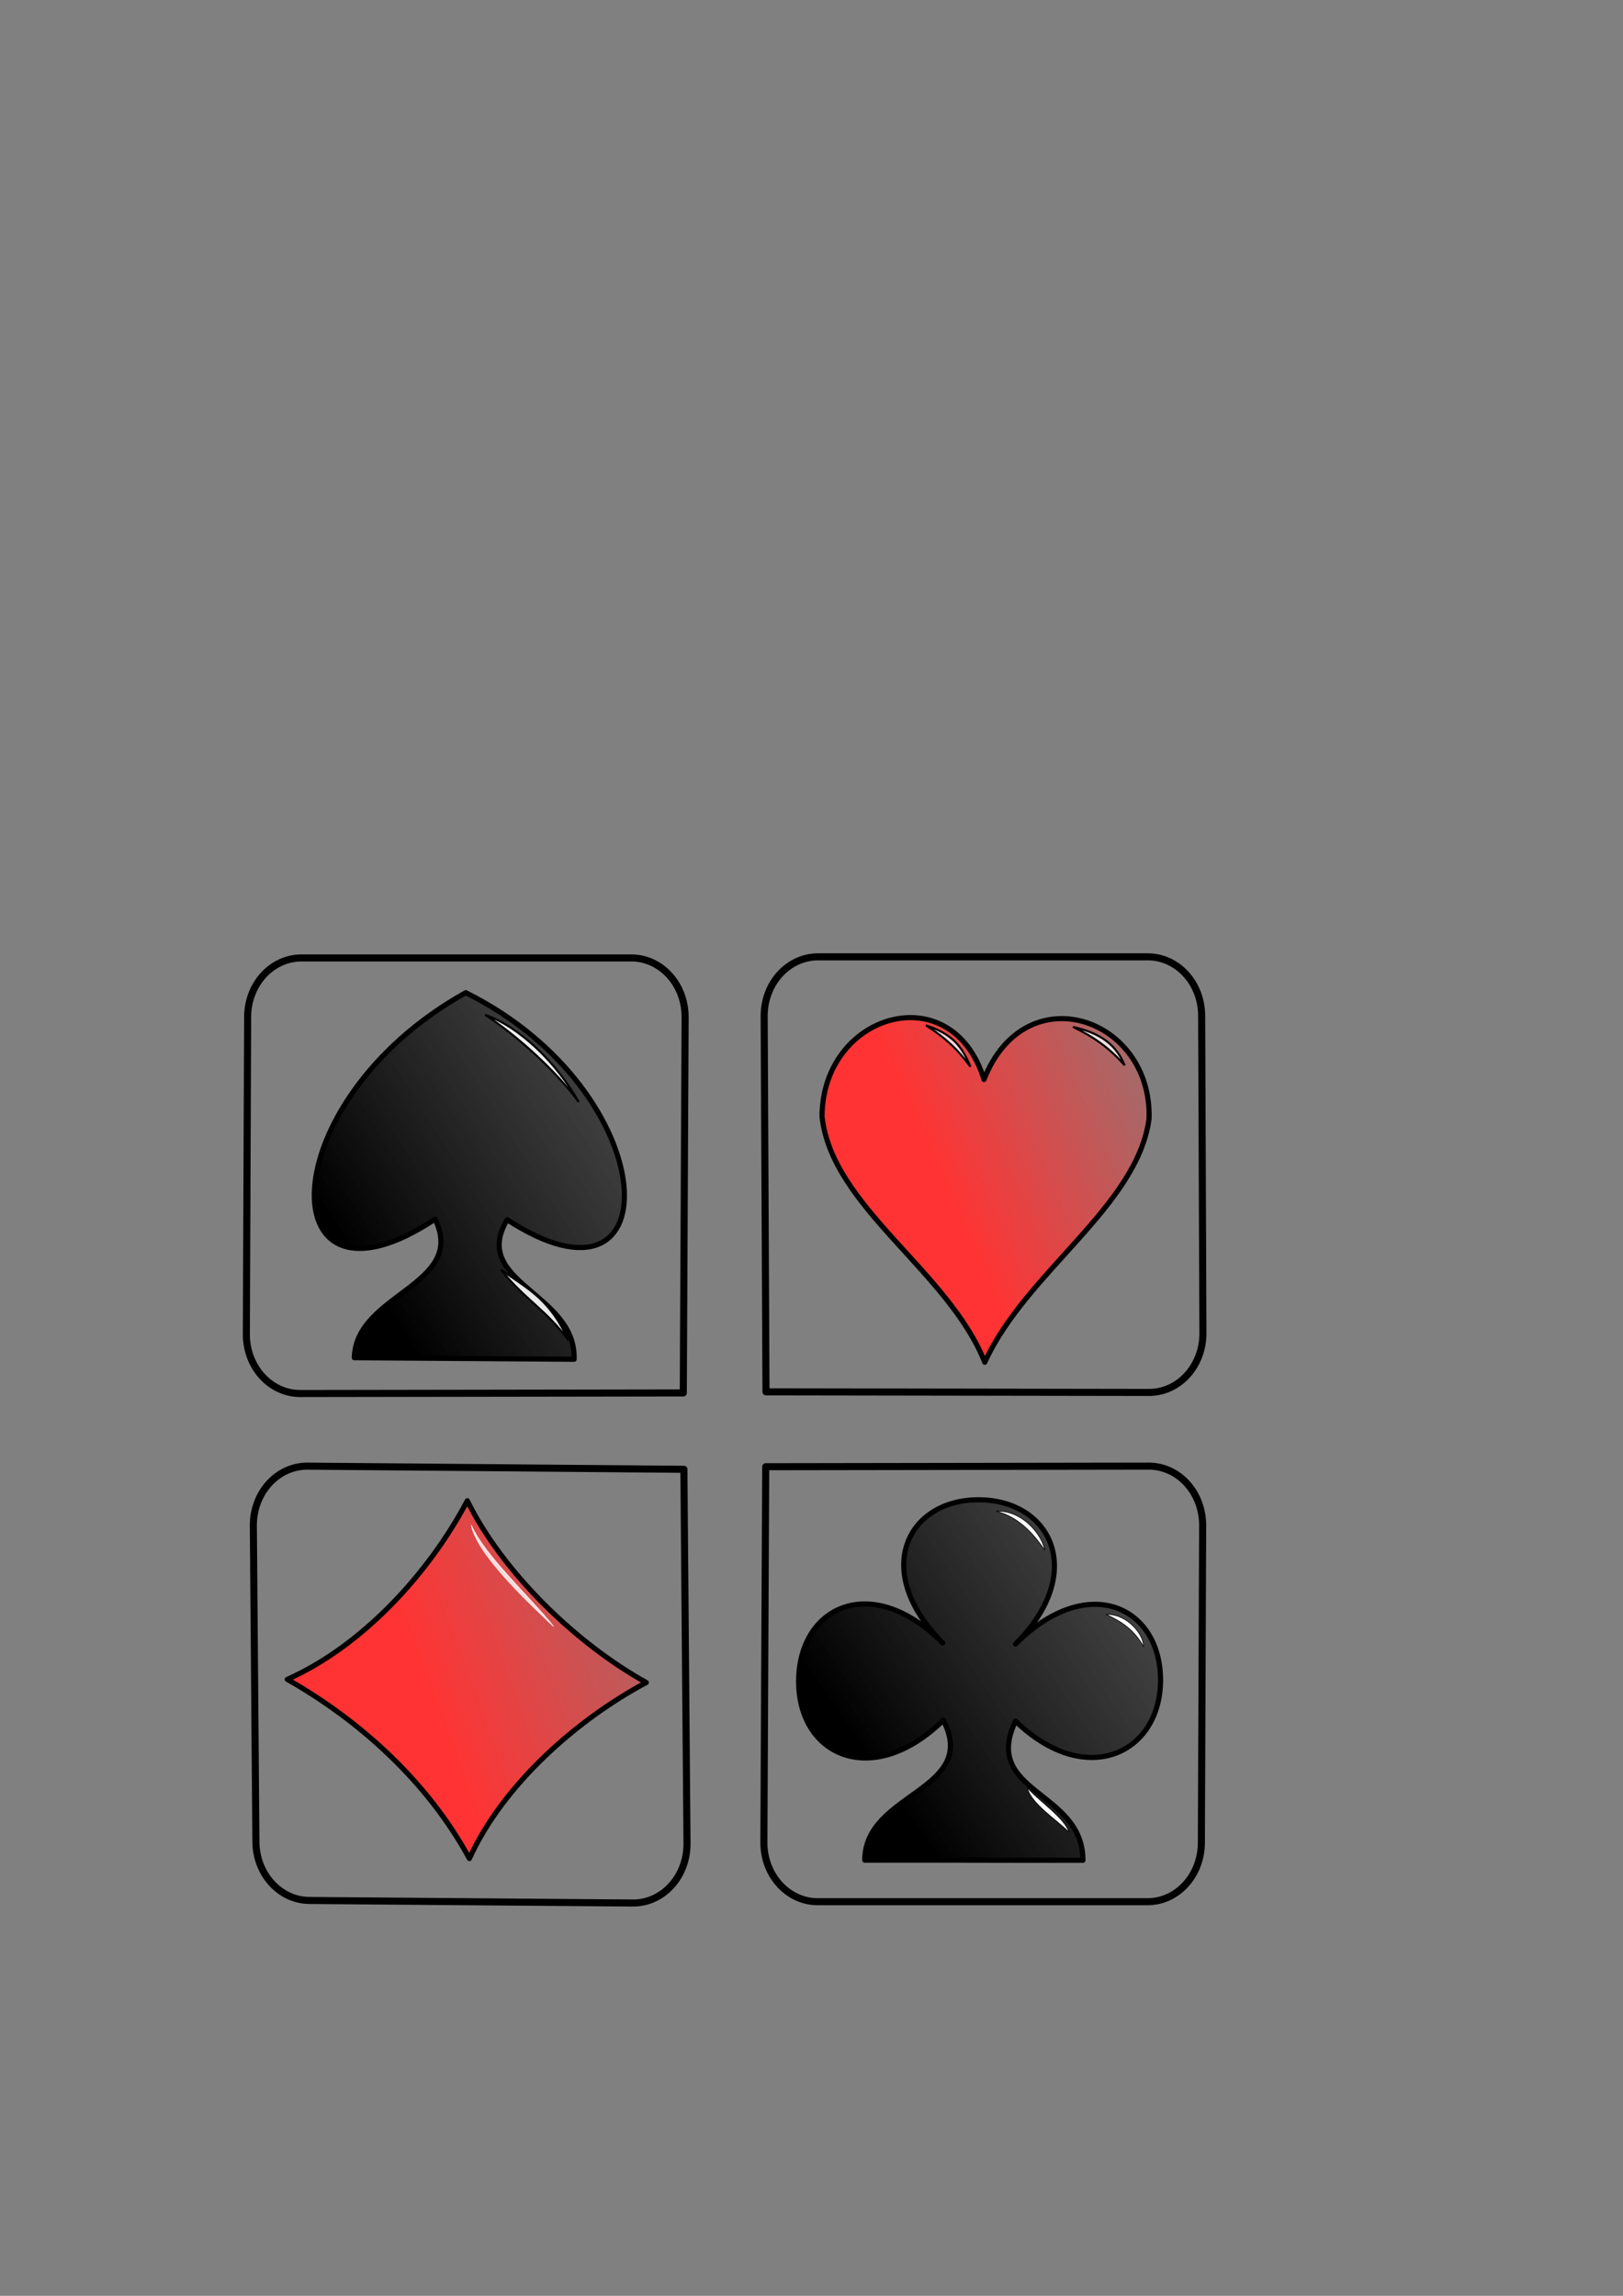 <?xml version="1.0" encoding="UTF-8" standalone="no"?>
<!-- Created with Inkscape (http://www.inkscape.org/) --><svg height="297mm" id="svg1115" inkscape:export-filename="U:\cartes.png" inkscape:export-xdpi="149.92043" inkscape:export-ydpi="149.92043" inkscape:version="0.40+cvs" sodipodi:docbase="U:\" sodipodi:docname="cartes.svg" sodipodi:version="0.32" width="210mm" xmlns="http://www.w3.org/2000/svg" xmlns:cc="http://web.resource.org/cc/" xmlns:dc="http://purl.org/dc/elements/1.1/" xmlns:inkscape="http://www.inkscape.org/namespaces/inkscape" xmlns:rdf="http://www.w3.org/1999/02/22-rdf-syntax-ns#" xmlns:sodipodi="http://inkscape.sourceforge.net/DTD/sodipodi-0.dtd" xmlns:svg="http://www.w3.org/2000/svg" xmlns:xlink="http://www.w3.org/1999/xlink">
  <rect width="100%" height="100%" fill="#808080" stroke="none"/>
  <defs id="defs3">
    <linearGradient id="linearGradient16125" inkscape:collect="always">
      <stop id="stop16126" offset="0" style="stop-color:#ffffff;stop-opacity:1;"/>
      <stop id="stop16127" offset="1" style="stop-color:#ffffff;stop-opacity:0;"/>
    </linearGradient>
    <linearGradient id="linearGradient14872">
      <stop id="stop14873" offset="0" style="stop-color:#000000;stop-opacity:1;"/>
      <stop id="stop14874" offset="1" style="stop-color:#333333;stop-opacity:0.8;"/>
    </linearGradient>
    <linearGradient id="linearGradient5500">
      <stop id="stop5501" offset="0" style="stop-color:#ffffff;stop-opacity:1;"/>
      <stop id="stop5502" offset="1" style="stop-color:#ffffff;stop-opacity:0.8;"/>
    </linearGradient>
    <linearGradient id="linearGradient2384">
      <stop id="stop2385" offset="0" style="stop-color:#ff3333;stop-opacity:1;"/>
      <stop id="stop2386" offset="1" style="stop-color:#ff3333;stop-opacity:0;"/>
    </linearGradient>
    <linearGradient gradientTransform="matrix(0.913,0,0,1.096,-159.608,160.543)" gradientUnits="userSpaceOnUse" id="linearGradient2387" inkscape:collect="always" x1="413.217" x2="598.708" xlink:href="#linearGradient2384" y1="630.737" y2="549.186"/>
    <linearGradient gradientTransform="matrix(0.809,0,0,1.236,-159.608,160.543)" gradientUnits="userSpaceOnUse" id="linearGradient5499" inkscape:collect="always" x1="500.962" x2="460.891" xlink:href="#linearGradient5500" y1="472.637" y2="493.611"/>
    <linearGradient gradientTransform="matrix(0.917,0,0,1.09,18.654,-284.232)" gradientUnits="userSpaceOnUse" id="linearGradient14871" inkscape:collect="always" x1="447.802" x2="582.203" xlink:href="#linearGradient14872" y1="839.261" y2="718.609"/>
    <linearGradient gradientTransform="matrix(1.143,0,0,0.875,62.05,53.988)" gradientUnits="userSpaceOnUse" id="linearGradient16128" inkscape:collect="always" x1="422.678" x2="410.85" xlink:href="#linearGradient16125" y1="854.289" y2="860.291"/>
    <linearGradient gradientTransform="matrix(1.143,0,0,0.875,9.579,7.113)" gradientUnits="userSpaceOnUse" id="linearGradient16130" inkscape:collect="always" x1="422.678" x2="410.85" xlink:href="#linearGradient16125" y1="854.289" y2="860.291"/>
    <linearGradient gradientTransform="scale(0.917,1.09)" gradientUnits="userSpaceOnUse" id="linearGradient19899" inkscape:collect="always" x1="486.275" x2="606.346" xlink:href="#linearGradient14872" y1="817.408" y2="718.988"/>
    <linearGradient gradientTransform="matrix(1.326,0,0,0.754,6.875,-14.347)" gradientUnits="userSpaceOnUse" id="linearGradient20527" inkscape:collect="always" x1="381.13" x2="373.497" xlink:href="#linearGradient5500" y1="1195.762" y2="1206.822"/>
    <linearGradient gradientTransform="scale(0.92,1.087)" gradientUnits="userSpaceOnUse" id="linearGradient2133" inkscape:collect="always" x1="188.484" x2="313.361" xlink:href="#linearGradient14872" y1="565.761" y2="472.98"/>
    <linearGradient gradientTransform="scale(1.094,0.914)" gradientUnits="userSpaceOnUse" id="linearGradient2901" inkscape:collect="always" x1="225.305" x2="264.693" xlink:href="#linearGradient5500" y1="577.679" y2="549.694"/>
    <linearGradient gradientTransform="scale(0.962,1.04)" gradientUnits="userSpaceOnUse" id="linearGradient2868" inkscape:collect="always" x1="488.634" x2="634.005" xlink:href="#linearGradient2384" y1="576.32" y2="506.923"/>
    <linearGradient gradientTransform="scale(1.51,0.662)" gradientUnits="userSpaceOnUse" id="linearGradient3640" inkscape:collect="always" x1="344.408" x2="358.546" xlink:href="#linearGradient5500" y1="788.588" y2="775.561"/>
    <linearGradient gradientTransform="matrix(1.51,0,0,0.662,-75.5,-1.75)" gradientUnits="userSpaceOnUse" id="linearGradient3644" inkscape:collect="always" x1="344.408" x2="358.546" xlink:href="#linearGradient5500" y1="788.588" y2="775.561"/>
    <linearGradient gradientTransform="matrix(1.094,0,0,0.914,0.741,127.907)" gradientUnits="userSpaceOnUse" id="linearGradient4406" inkscape:collect="always" x1="225.305" x2="264.693" xlink:href="#linearGradient5500" y1="577.679" y2="549.694"/>
  </defs>
  <sodipodi:namedview bordercolor="#666666" borderopacity="1.0" id="base" inkscape:current-layer="layer1" inkscape:cx="332.77965" inkscape:cy="281.75357" inkscape:grid-bbox="true" inkscape:guide-bbox="true" inkscape:pageopacity="0.0" inkscape:pageshadow="2" inkscape:window-height="973" inkscape:window-width="1280" inkscape:window-x="-4" inkscape:window-y="-4" inkscape:zoom="1.4142136" pagecolor="#ffffff" showgrid="true" showguides="true"/>
  <g id="layer1" inkscape:groupmode="layer" inkscape:label="Layer 1">
    <path d="M 123.896,745.783 C 123.896,729.76 135.658,716.86 150.269,716.86 L 334.45,718.406 L 335.97,901.546 C 335.97,917.57 324.207,930.47 309.596,930.47 L 151.519,929.22 C 136.908,929.22 125.146,916.32 125.146,900.296 L 123.896,745.783 z " id="rect1074" sodipodi:nodetypes="cccccccc" style="fill:none;fill-opacity:1;fill-rule:evenodd;stroke:#000000;stroke-width:3.452;stroke-linecap:round;stroke-linejoin:round;stroke-miterlimit:4;stroke-dashoffset:0.625;stroke-opacity:1;marker-start:none;display:block"/>
    <path d="M 229.549,908.747 C 246.005,872.441 282.311,840.634 316.072,822.65 C 281.972,803.819 245.835,768.896 228.531,733.777 C 209.699,769.404 177.125,804.837 140.48,821.124 C 175.938,841.143 209.36,871.423 229.549,908.747 z " id="path1134" sodipodi:nodetypes="ccccc" style="fill:url(#linearGradient2387);fill-opacity:1;fill-rule:evenodd;stroke:#000000;stroke-width:2.5;stroke-linecap:round;stroke-linejoin:round;stroke-miterlimit:4;stroke-opacity:1;stroke-dasharray:none;"/>
    <path d="M 230.434,745.648 C 236.983,760.633 259.499,781.141 270.688,795.224 C 260.085,785.012 233.551,760.733 230.434,745.648 z " id="path3010" sodipodi:nodetypes="ccc" style="fill:#ffffff;fill-opacity:0.8;fill-rule:evenodd;stroke:url(#linearGradient5499);stroke-width:0.25pt;stroke-linecap:butt;stroke-linejoin:miter;stroke-opacity:1"/>
    <path d="M 478.521,733.3 C 443.681,733.3 425.946,768.222 461.026,803.302 C 425.917,768.193 390.55,785.782 390.55,822.101 C 390.55,858.443 426.629,874.963 461.325,841.1 C 479.027,875.716 422.891,876.303 422.891,909.52 C 451.058,909.383 501.429,909.689 529.596,909.552 C 529.596,875.324 479.904,876.751 496.605,841.525 C 531.389,875.065 567.547,857.075 567.547,821.483 C 567.547,785.579 531.985,768.494 496.624,803.855 C 531.881,768.599 513.673,733.3 478.521,733.3 z " id="path19267" sodipodi:nodetypes="cczcccczcz" style="fill:url(#linearGradient19899);fill-opacity:1.0;fill-rule:evenodd;stroke:#000000;stroke-width:2.5;stroke-linecap:round;stroke-linejoin:round;stroke-miterlimit:4;stroke-dashoffset:0.625;stroke-opacity:1;stroke-dasharray:none;"/>
    <path d="M 588.136,745.773 C 588.136,729.749 576.373,716.849 561.763,716.849 L 374.457,717.145 L 373.562,900.911 C 373.562,916.934 385.324,929.834 399.935,929.834 L 561.138,929.834 C 575.748,929.834 587.511,916.934 587.511,900.911 L 588.136,745.773 z " id="path6125" sodipodi:nodetypes="cccccccc" style="fill:none;fill-opacity:1;fill-rule:evenodd;stroke:#000000;stroke-width:3.452;stroke-linecap:round;stroke-linejoin:round;stroke-miterlimit:4;stroke-dashoffset:0.625;stroke-opacity:1;marker-start:none;display:block"/>
    <path d="M 540.893,789.367 C 551.089,788.889 559.407,799.128 559.217,805.058 C 554.417,796.551 548.057,792.646 540.893,789.367 z " id="path15496" sodipodi:nodetypes="ccc" style="fill:url(#linearGradient16128);fill-opacity:1;fill-rule:evenodd;stroke:#000000;stroke-width:0.25pt;stroke-linecap:butt;stroke-linejoin:miter;stroke-opacity:1"/>
    <path d="M 487.097,738.846 C 500.166,738.368 509.588,750.485 510.945,757.962 C 505.482,750.118 498.569,741.904 487.097,738.846 z " id="path16129" sodipodi:nodetypes="ccc" style="fill:url(#linearGradient16130);fill-opacity:1;fill-rule:evenodd;stroke:#000000;stroke-width:0.25pt;stroke-linecap:butt;stroke-linejoin:miter;stroke-opacity:1"/>
    <path d="M 502.434,874.103 C 507.327,880.033 520.61,888.672 522.851,895.928 C 516.835,889.851 503.963,881.69 502.434,874.103 z " id="path16131" sodipodi:nodetypes="ccc" style="fill:url(#linearGradient20527);fill-opacity:1;fill-rule:evenodd;stroke:#000000;stroke-width:0.25pt;stroke-linecap:butt;stroke-linejoin:miter;stroke-opacity:1"/>
    <path d="M 588.274,651.9 C 588.274,667.923 576.511,680.823 561.9,680.823 L 374.594,680.528 L 373.7,496.762 C 373.7,480.738 385.462,467.838 400.073,467.838 L 561.275,467.838 C 575.886,467.838 587.649,480.738 587.649,496.762 L 588.274,651.9 z " id="path1363" sodipodi:nodetypes="cccccccc" style="fill:none;fill-opacity:1;fill-rule:evenodd;stroke:#000000;stroke-width:3.452;stroke-linecap:round;stroke-linejoin:round;stroke-miterlimit:4;stroke-dashoffset:0.625;stroke-opacity:1;marker-start:none;display:block"/>
    <path d="M 120.476,652.431 C 120.476,668.455 132.239,681.355 146.85,681.355 L 334.156,681.059 L 335.05,497.293 C 335.05,481.27 323.288,468.37 308.677,468.37 L 147.475,468.37 C 132.864,468.37 121.101,481.27 121.101,497.293 L 120.476,652.431 z " id="path1365" sodipodi:nodetypes="cccccccc" style="display:block;marker-start:none;stroke-opacity:1;stroke-dashoffset:0.625;stroke-miterlimit:4;stroke-linejoin:round;stroke-linecap:round;stroke-width:3.452;stroke:#000000;fill-rule:evenodd;fill-opacity:1;fill:none"/>
    <path d="M 173.266,663.862 C 200.932,664.112 253.099,664.362 280.766,664.612 C 281.849,632.196 229.725,627.158 248.016,596.362 C 329.601,649.44 325.256,533.767 227.766,485.362 C 131.515,538.931 131.793,649.804 212.766,596.112 C 228.513,628.408 173.932,632.446 173.266,663.862 z " id="path1367" sodipodi:nodetypes="cccccc" style="stroke-opacity:1;stroke-linejoin:round;stroke-linecap:round;stroke-width:2.5;stroke:#000000;fill-rule:evenodd;fill-opacity:1.0;fill:url(#linearGradient2133);stroke-dasharray:none;stroke-miterlimit:4"/>
    <path d="M 237.259,496.205 C 253.785,501.989 271.933,519.181 283.009,538.864 C 272.476,524.255 253.258,506.593 237.259,496.205 z " id="path2135" sodipodi:nodetypes="ccc" style="fill:url(#linearGradient2901);fill-opacity:1.0;fill-rule:evenodd;stroke:#000000;stroke-width:1px;stroke-linecap:butt;stroke-linejoin:miter;stroke-opacity:1"/>
    <path d="M 481.59,666.075 C 501.639,621.921 556.072,590.044 561.922,547.097 C 563.586,497.537 501.425,476.224 481.207,527.81 C 465.574,476.867 402.231,495.244 401.993,545.883 C 406.773,590.121 463.81,621.337 481.59,666.075 z " id="path2903" sodipodi:nodetypes="ccccc" style="stroke-opacity:1;stroke-linejoin:round;stroke-linecap:round;stroke-width:2.5;stroke:#000000;fill-rule:evenodd;fill-opacity:1.0;fill:url(#linearGradient2868);stroke-dasharray:none;stroke-miterlimit:4"/>
    <path d="M 524.75,502.112 C 538.833,505.279 545.917,511.196 550,520.862 C 542.75,512.696 535.583,507.362 524.75,502.112 z " id="path2874" sodipodi:nodetypes="ccc" style="stroke-opacity:1;stroke-linejoin:miter;stroke-linecap:butt;stroke-width:1px;stroke:#000000;fill-rule:evenodd;fill-opacity:1.0;fill:url(#linearGradient3640)"/>
    <path d="M 452.861,501.344 C 466.194,505.761 470.485,511.91 474.568,521.577 C 468.568,513.41 462.944,507.844 452.861,501.344 z " id="path3642" sodipodi:nodetypes="ccc" style="fill:url(#linearGradient3644);fill-opacity:1;fill-rule:evenodd;stroke:#000000;stroke-width:1px;stroke-linecap:butt;stroke-linejoin:miter;stroke-opacity:1"/>
    <path d="M 245.071,620.93 C 259.476,630.957 268.784,635.421 278.092,655.458 C 267.559,640.849 256.474,635.208 245.071,620.93 z " id="path4404" sodipodi:nodetypes="ccc" style="fill:url(#linearGradient4406);fill-opacity:1;fill-rule:evenodd;stroke:#000000;stroke-width:1px;stroke-linecap:butt;stroke-linejoin:miter;stroke-opacity:1"/>
  </g>
</svg>
